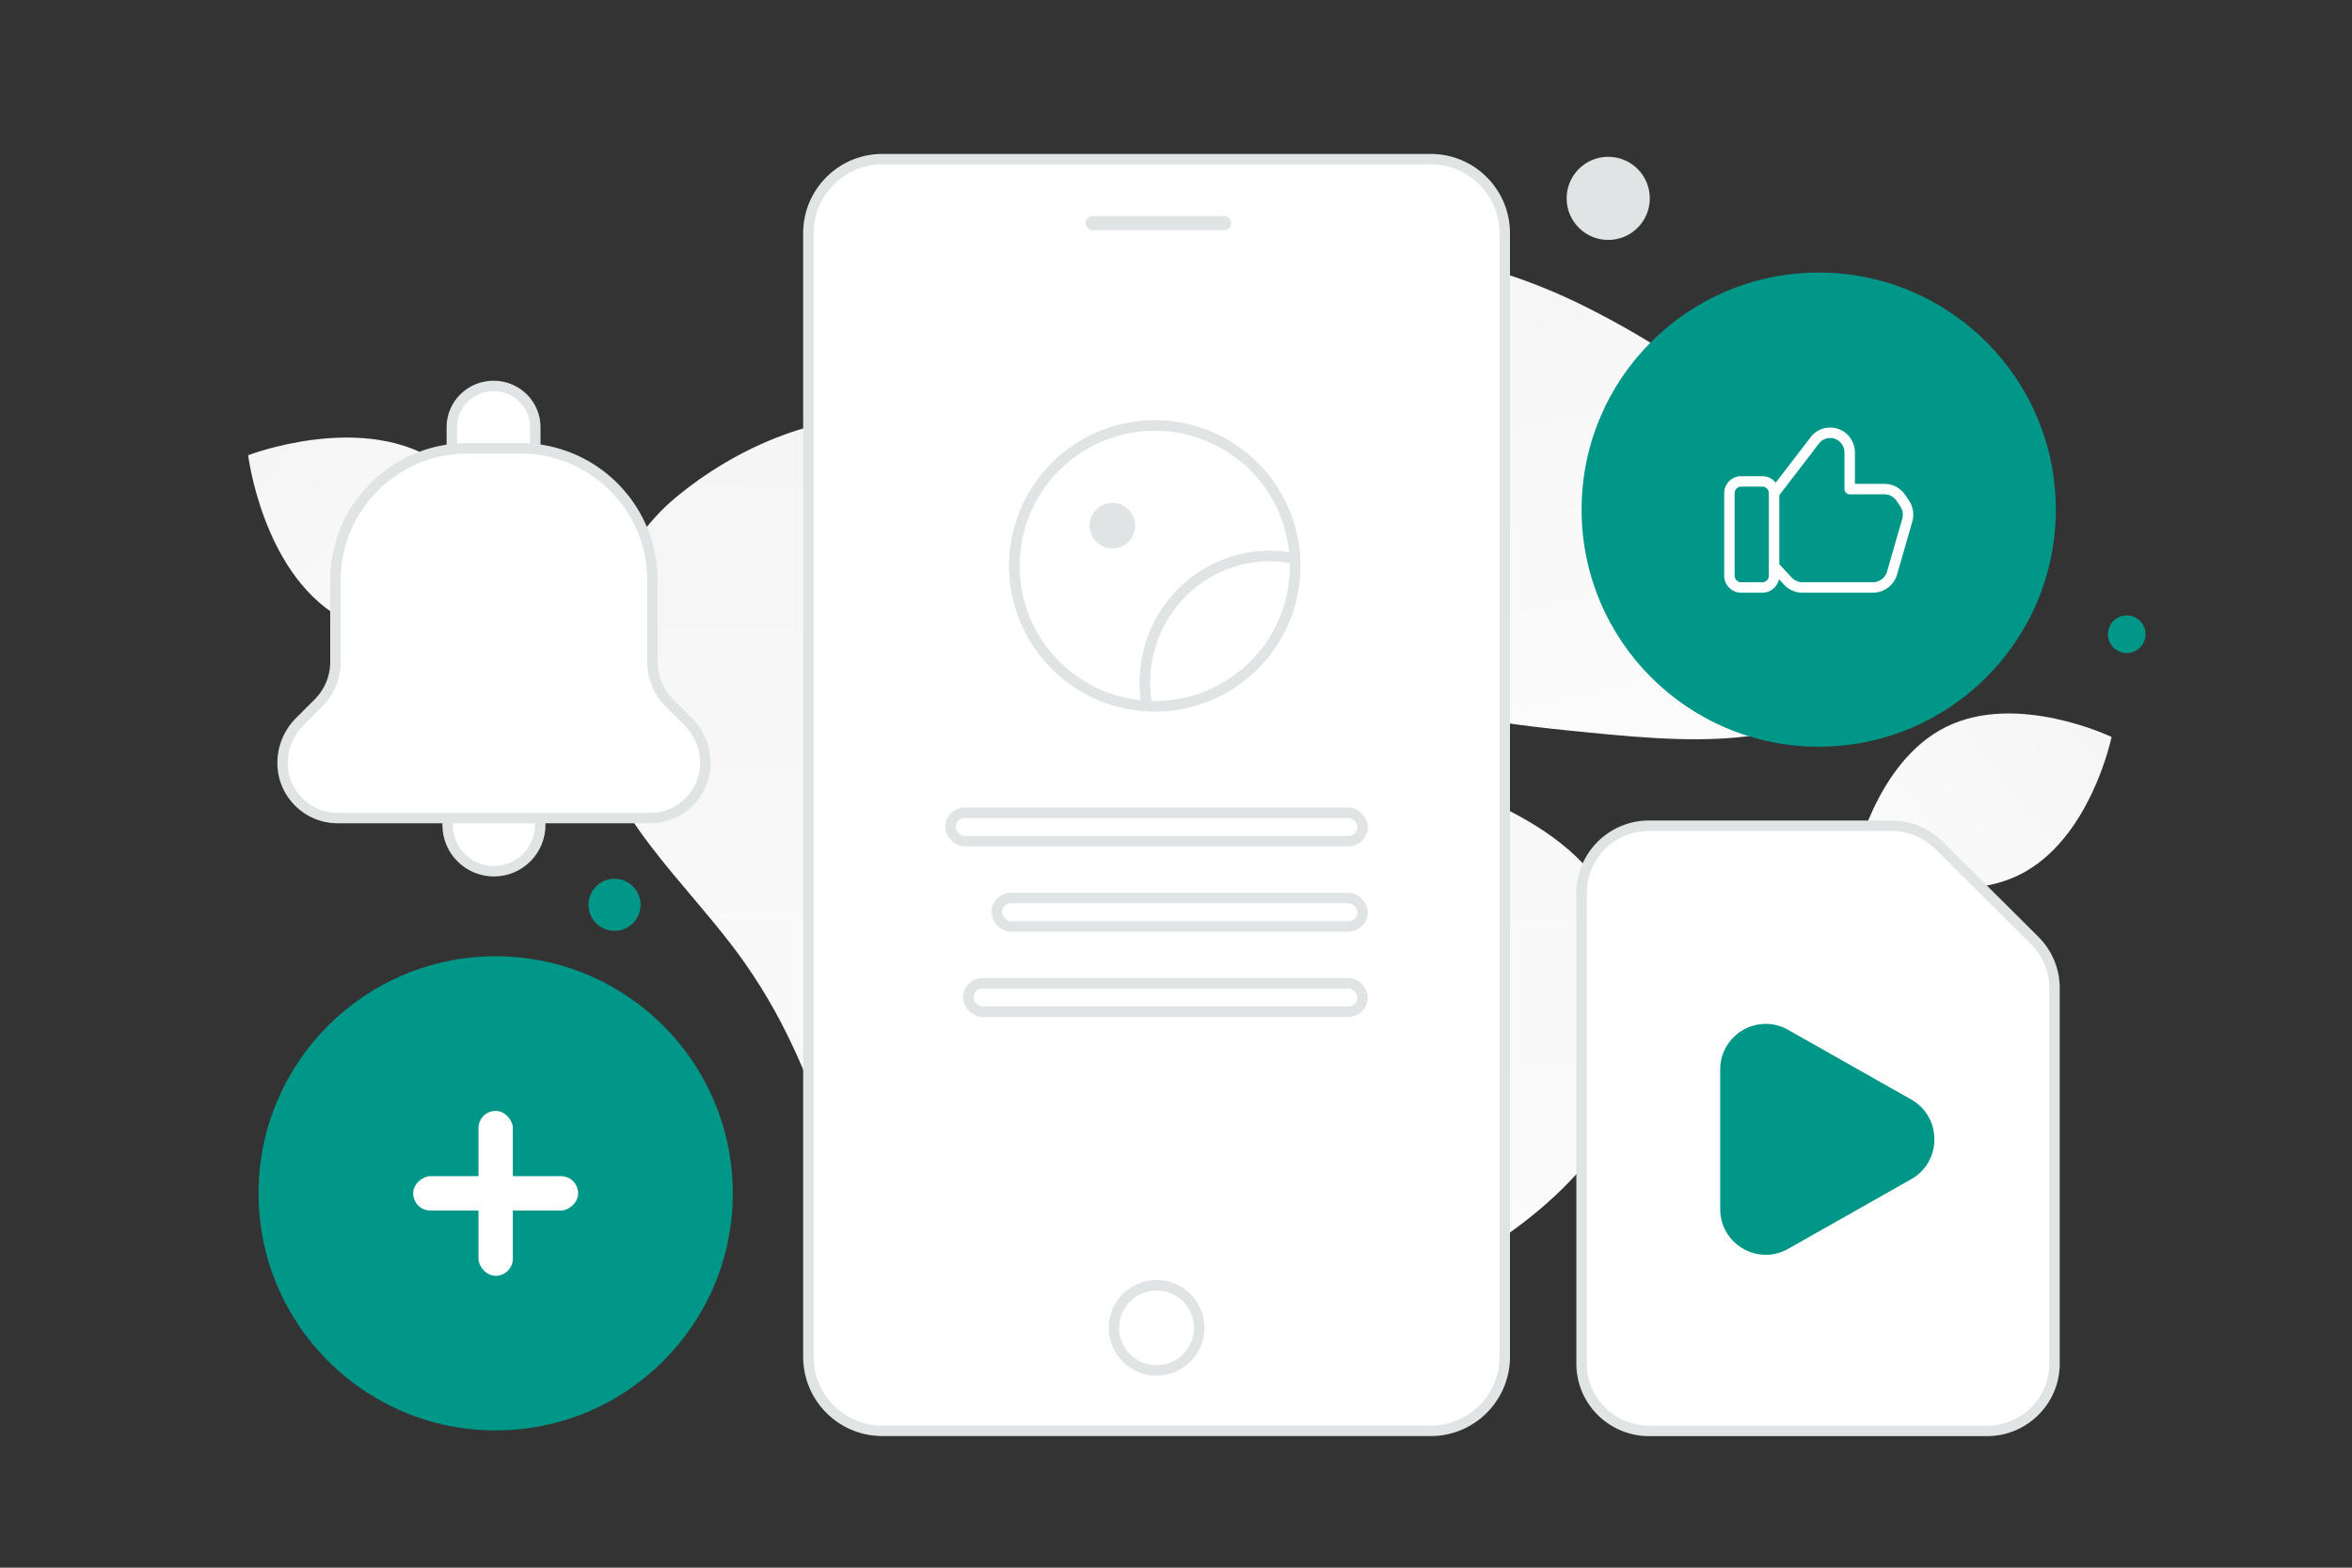 <svg width="900" height="600" viewBox="0 0 900 600" fill="none" xmlns="http://www.w3.org/2000/svg"><rect x="0" y="0" width="900" height="600" fill="#333333" stroke="none"/><path fill="transparent" d="M0 0h900v600H0z"/><path d="M622.835 414.16c-9.517 54.097-139.211 138.451-258.603 68.322-55.527-32.618-43.241-62.479-79.261-113.97-21.47-30.689-56.177-58.189-58.784-96.151-2.258-32.769 11.129-64.314 32.342-81.926 47.707-39.609 129.104-55.405 184.15 37.265 55.046 92.671 204.687 46.937 180.156 186.46z" fill="url(#a)"/><path d="M711.959 256.621c-14.451 25.79-46.099 29.334-96.801 24.433-38.132-3.693-72.905-6.55-111.039-27.342-26.692-14.542-47.82-34.217-63.241-53.327-16.711-20.702-40.035-44.328-28.601-67.8 15.713-32.244 106.583-59.4 194.821-14.991 96.93 48.798 118.997 113.822 104.861 139.027z" fill="url(#b)"/><path d="M772.743 334.809c-27.223 13.504-63.355-3.86-63.355-3.86s8.03-39.25 35.268-52.735c27.223-13.505 63.34 3.84 63.34 3.84s-8.03 39.251-35.253 52.755z" fill="url(#c)"/><path d="M129.417 235.902c29.024 17.395 70.665 1.314 70.665 1.314s-5.445-44.277-34.487-61.653c-29.024-17.396-70.647-1.335-70.647-1.335s5.445 44.278 34.469 61.674z" fill="url(#d)"/><circle cx="813.802" cy="242.744" r="7.199" transform="rotate(180 813.802 242.744)" fill="#009688"/><circle cx="337.209" cy="250.902" r="12.236" transform="rotate(180 337.209 250.902)" fill="#009688"/><circle r="9.967" transform="matrix(-1 0 0 1 235.152 346.291)" fill="#009688"/><circle r="6.503" transform="matrix(-1 0 0 1 689.451 321.463)" fill="#009688"/><circle r="8.361" transform="matrix(-1 0 0 1 682.714 522.168)" fill="#E1E4E5"/><circle r="12.077" transform="matrix(-1 0 0 1 160.262 436.322)" fill="#E1E4E5"/><circle r="9.192" transform="matrix(-1 0 0 1 725.293 439.502)" fill="#E1E4E5"/><circle r="10.219" transform="matrix(-1 0 0 1 703.218 161.394)" fill="#E1E4E5"/><circle r="9.177" transform="scale(1 -1) rotate(-75 -65.947 -245.166)" fill="#E1E4E5"/><circle r="12.208" transform="matrix(-1 0 0 1 382.108 97.753)" fill="#E1E4E5"/><ellipse rx="9.391" ry="7.513" transform="matrix(-1 0 0 1 691.837 388.587)" fill="#E1E4E5"/><circle r="15.912" transform="matrix(0 1 1 0 615.391 75.922)" fill="#E1E4E5"/><path d="M229.738 182.156h.134c.792 11.224 9.14 11.397 9.14 11.397s-9.205.18-9.205 13.149c0-12.969-9.205-13.149-9.205-13.149s8.344-.173 9.136-11.397zm-13.984 293.806h.128c.761 11.191 8.775 11.363 8.775 11.363s-8.837.179-8.837 13.11c0-12.931-8.838-13.11-8.838-13.11s8.011-.172 8.772-11.363z" fill="#E1E4E5"/><path d="M557.129 62.607a27.947 27.947 0 0 0-1.79-.576c-.2-.057-.398-.118-.598-.17-.212-.054-.425-.105-.637-.157a20.79 20.79 0 0 0-1.275-.276 37.687 37.687 0 0 0-1.301-.218 30.832 30.832 0 0 0-1.323-.158 28.144 28.144 0 0 0-.88-.066c-.155-.01-.31-.025-.464-.03a29.201 29.201 0 0 0-1.366-.034H337.629a27.558 27.558 0 0 0-4.309.327 29.56 29.56 0 0 0-1.392.249c-11.977 2.452-21.195 12.493-22.451 24.888a28.69 28.69 0 0 0-.146 2.901v429.97c0 12.278 7.78 22.73 18.67 26.68.049.018.097.034.146.049.54.191 1.089.367 1.641.524.201.058.398.118.601.17.213.054.425.106.637.158.216.051.434.103.653.151.206.046.413.085.622.124.234.046.467.088.701.125.2.033.397.063.598.094.251.036.506.066.764.097.185.021.37.042.559.06.291.028.585.049.879.067.155.009.31.024.465.03.452.022.907.034 1.365.034h209.869c.977 0 1.942-.049 2.895-.146 13.318-1.355 23.907-11.971 25.261-25.322.097-.955.145-1.922.145-2.901V89.287c-.006-12.277-7.786-22.73-18.673-26.68z" fill="#fff" stroke="#E1E4E5" stroke-width="4" stroke-linecap="round" stroke-linejoin="round"/><path d="M442.563 524.514c9.011 0 16.315-7.304 16.315-16.315 0-9.01-7.304-16.314-16.315-16.314-9.01 0-16.314 7.304-16.314 16.314 0 9.011 7.304 16.315 16.314 16.315z" fill="#fff" stroke="#E1E4E5" stroke-width="4" stroke-linecap="round" stroke-linejoin="round"/><rect x="415.373" y="82.671" width="55.74" height="5.438" rx="2.719" fill="#E1E4E5"/><path fill-rule="evenodd" clip-rule="evenodd" d="M495.585 216.584a53.701 53.701 0 0 1-15.727 37.973 53.705 53.705 0 0 1-75.947 0 53.702 53.702 0 0 1 75.947-75.947 53.704 53.704 0 0 1 15.727 37.974z" fill="#fff" stroke="#E1E4E5" stroke-width="4" stroke-linecap="round" stroke-linejoin="round"/><path fill-rule="evenodd" clip-rule="evenodd" d="M495.585 216.584a53.701 53.701 0 0 1-15.727 37.973 53.705 53.705 0 0 1-75.947 0 53.702 53.702 0 0 1 75.947-75.947 53.704 53.704 0 0 1 15.727 37.974z" fill="#fff" stroke="#E1E4E5" stroke-width="4" stroke-linecap="round" stroke-linejoin="round"/><circle cx="425.649" cy="201.181" r="6.661" fill="#E1E4E5" stroke="#E1E4E5" stroke-width="4" stroke-linecap="round" stroke-linejoin="round"/><circle cx="425.649" cy="201.181" r="6.661" fill="#E1E4E5" stroke="#E1E4E5" stroke-width="4" stroke-linecap="round" stroke-linejoin="round"/><path fill-rule="evenodd" clip-rule="evenodd" d="M493.087 213.4a48.34 48.34 0 0 0-6.923-.562c-13.974-.101-27.288 6.026-36.424 16.762-9.136 10.735-13.174 24.998-11.046 39.019" fill="#fff"/><path d="M493.087 213.4a48.34 48.34 0 0 0-6.923-.562c-13.974-.101-27.288 6.026-36.424 16.762-9.136 10.735-13.174 24.998-11.046 39.019" stroke="#E1E4E5" stroke-width="4" stroke-linecap="round" stroke-linejoin="round"/><path fill-rule="evenodd" clip-rule="evenodd" d="M493.087 213.4a48.34 48.34 0 0 0-6.923-.562c-13.974-.101-27.288 6.026-36.424 16.762-9.136 10.735-13.174 24.998-11.046 39.019" fill="#fff"/><path d="M493.087 213.4a48.34 48.34 0 0 0-6.923-.562c-13.974-.101-27.288 6.026-36.424 16.762-9.136 10.735-13.174 24.998-11.046 39.019" stroke="#E1E4E5" stroke-width="4" stroke-linecap="round" stroke-linejoin="round"/><rect x="370.509" y="376.327" width="150.906" height="10.876" rx="5.438" fill="#fff" stroke="#E1E4E5" stroke-width="4" stroke-linecap="round" stroke-linejoin="round"/><rect x="381.385" y="343.698" width="140.03" height="10.876" rx="5.438" fill="#fff" stroke="#E1E4E5" stroke-width="4" stroke-linecap="round" stroke-linejoin="round"/><rect x="363.712" y="311.07" width="157.704" height="10.876" rx="5.438" fill="#fff" stroke="#E1E4E5" stroke-width="4" stroke-linecap="round" stroke-linejoin="round"/><path fill-rule="evenodd" clip-rule="evenodd" d="m778.582 359.959-36.553-36.39a25.915 25.915 0 0 0-18.276-7.541h-92.701c-14.282 0-25.85 11.517-25.85 25.736v180.151c0 14.219 11.568 25.735 25.85 25.735h129.254c14.282 0 25.85-11.516 25.85-25.735V378.154a25.688 25.688 0 0 0-7.574-18.195z" fill="#fff" stroke="#E1E4E5" stroke-width="4"/><path fill-rule="evenodd" clip-rule="evenodd" d="m731.329 451.317-47.13 26.672c-11.604 6.559-25.959-1.873-25.959-15.261v-53.332c0-13.401 14.332-21.82 25.959-15.261l47.13 26.672c11.839 6.676 11.839 23.81 0 30.51z" fill="#009688"/><circle cx="695.935" cy="195.05" r="90.734" fill="#009688"/><path clip-rule="evenodd" d="M674.343 224.845h-8.068a4.513 4.513 0 0 1-4.512-4.513v-31.57a4.513 4.513 0 0 1 4.512-4.512h8.068a4.514 4.514 0 0 1 4.513 4.512v31.57a4.514 4.514 0 0 1-4.513 4.513v0z" stroke="#fff" stroke-width="4" stroke-linecap="round" stroke-linejoin="round"/><path d="m678.855 188.831 15.593-20.301c2.901-3.782 8.568-3.876 11.597-.197v0a7.657 7.657 0 0 1 1.748 4.876v13.977h13.23a7.692 7.692 0 0 1 6.392 3.414l1.406 2.098a7.69 7.69 0 0 1 1 6.406l-5.807 20.178a7.69 7.69 0 0 1-7.388 5.563h-26.874a7.689 7.689 0 0 1-5.632-2.453l-5.265-5.666" stroke="#fff" stroke-width="4" stroke-linecap="round" stroke-linejoin="round"/><path fill-rule="evenodd" clip-rule="evenodd" d="M171.282 312.912v2.822c0 9.782 7.933 17.715 17.723 17.715 9.789 0 17.722-7.933 17.722-17.722v-2.823" fill="#fff"/><path d="M171.282 312.912v2.822c0 9.782 7.933 17.715 17.723 17.715v0c9.789 0 17.722-7.933 17.722-17.722v-2.823" stroke="#E1E4E5" stroke-width="4" stroke-linecap="round" stroke-linejoin="round"/><path fill-rule="evenodd" clip-rule="evenodd" d="M204.829 171.366v-7.894c0-8.702-7.143-15.762-15.967-15.762-8.824 0-15.967 7.06-15.967 15.762v7.894" fill="#fff"/><path d="M204.829 171.366v-7.894c0-8.702-7.143-15.762-15.967-15.762v0c-8.824 0-15.967 7.06-15.967 15.762v7.894" stroke="#E1E4E5" stroke-width="4" stroke-linecap="round" stroke-linejoin="round"/><path fill-rule="evenodd" clip-rule="evenodd" d="M128.361 222.121c0-27.918 22.631-50.538 50.538-50.538h20.222c27.918 0 50.538 22.631 50.538 50.538v31.197a22.318 22.318 0 0 0 6.536 15.772l7.15 7.149a22.316 22.316 0 0 1 6.536 15.772c0 11.645-9.436 21.081-21.081 21.081H129.22c-11.645 0-21.081-9.436-21.081-21.081a22.316 22.316 0 0 1 6.536-15.772l7.149-7.149a22.315 22.315 0 0 0 6.537-15.772v-31.197z" fill="#fff" stroke="#E1E4E5" stroke-width="4" stroke-linecap="round" stroke-linejoin="round"/><circle cx="189.668" cy="456.731" r="90.734" fill="#009688"/><rect x="183.093" y="425.171" width="13.15" height="63.119" rx="6.575" fill="#fff"/><rect x="221.227" y="450.156" width="13.15" height="63.119" rx="6.575" transform="rotate(90 221.227 450.156)" fill="#fff"/><defs><linearGradient id="a" x1="423.573" y1="705.372" x2="433.07" y2="-221.488" gradientUnits="userSpaceOnUse"><stop stop-color="#fff"/><stop offset="1" stop-color="#EEE"/></linearGradient><linearGradient id="b" x1="614.611" y1="423.763" x2="485.811" y2="-155.011" gradientUnits="userSpaceOnUse"><stop stop-color="#fff"/><stop offset="1" stop-color="#EEE"/></linearGradient><linearGradient id="c" x1="668.204" y1="376.932" x2="892.74" y2="199.323" gradientUnits="userSpaceOnUse"><stop stop-color="#fff"/><stop offset="1" stop-color="#EEE"/></linearGradient><linearGradient id="d" x1="241.733" y1="291.897" x2="8.193" y2="74.907" gradientUnits="userSpaceOnUse"><stop stop-color="#fff"/><stop offset="1" stop-color="#EEE"/></linearGradient></defs></svg>